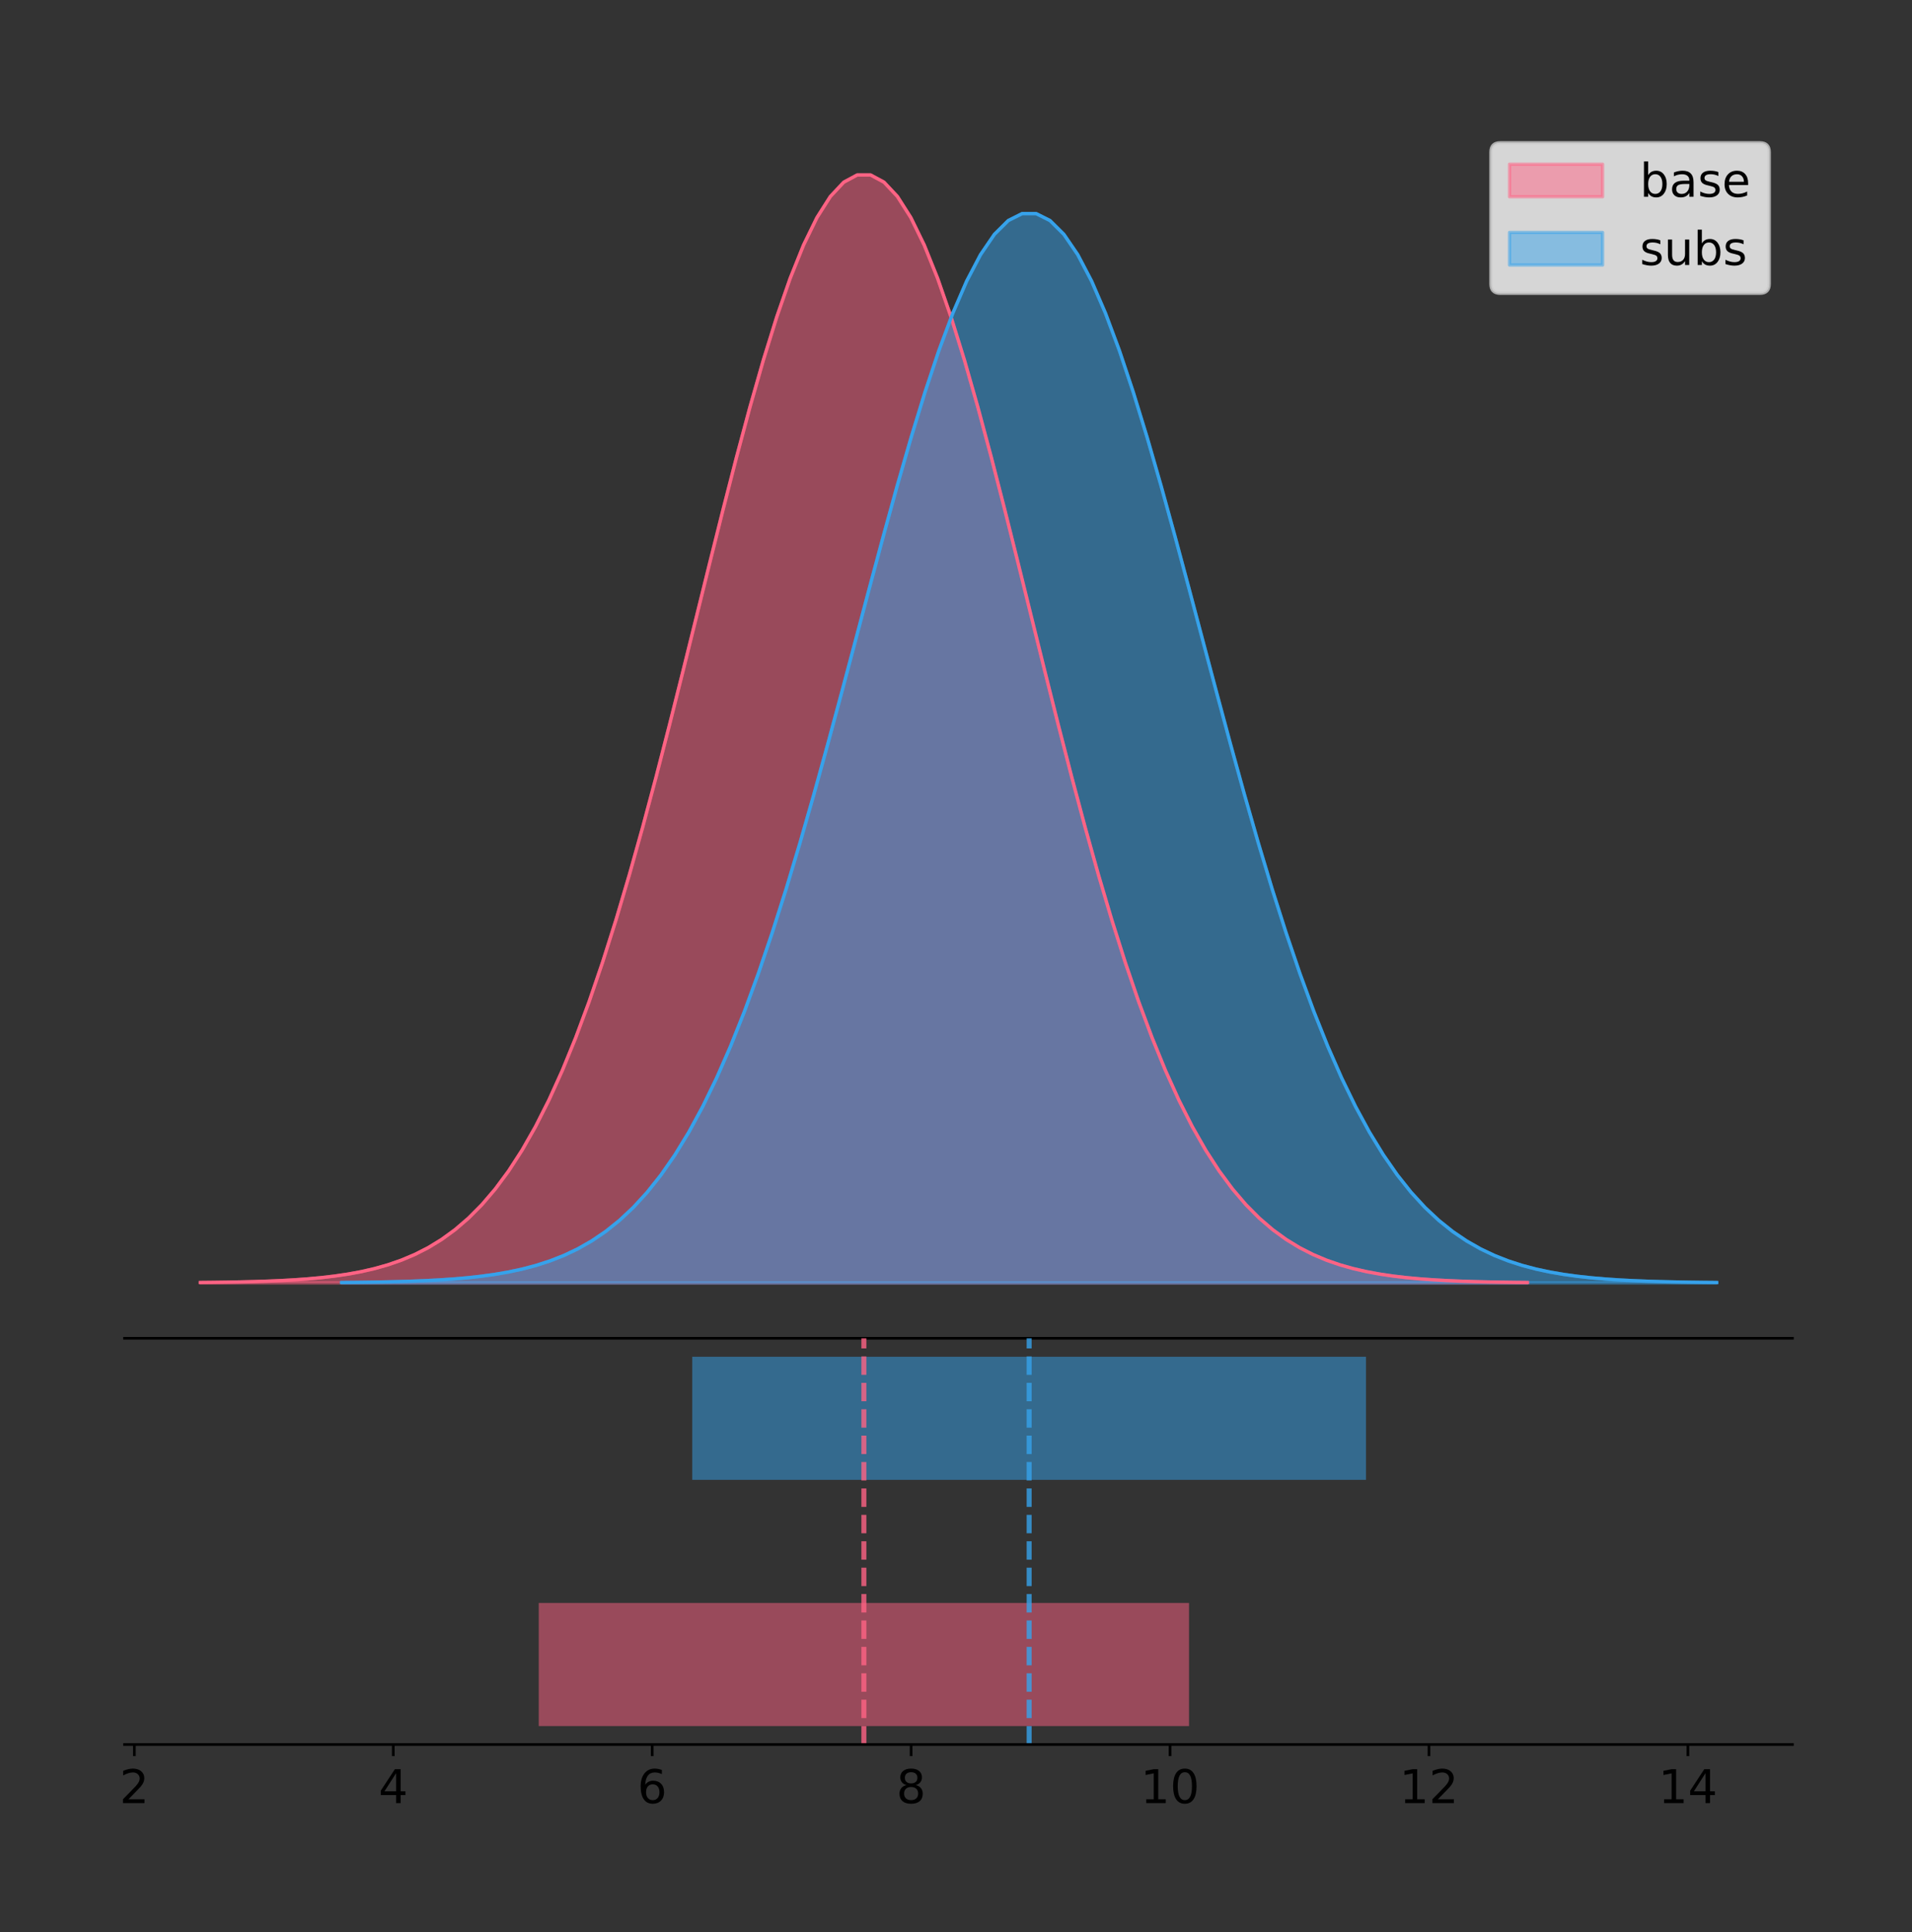 <?xml version="1.0" encoding="utf-8" standalone="no"?>
<!DOCTYPE svg PUBLIC "-//W3C//DTD SVG 1.1//EN"
  "http://www.w3.org/Graphics/SVG/1.1/DTD/svg11.dtd">
<!-- Created with matplotlib (https://matplotlib.org/) -->
<svg height="581.789pt" version="1.1" viewBox="0 0 575.698 581.789" width="575.698pt" xmlns="http://www.w3.org/2000/svg" xmlns:xlink="http://www.w3.org/1999/xlink">
 <rect x="0" y="0" width="575.698" height="581.789" fill="#333333" stroke="none"/>
 <defs>
  <style type="text/css">
*{stroke-linecap:butt;stroke-linejoin:round;}
  </style>
 </defs>
 <g id="figure_1">
  <g id="patch_1">
   <path d="M 0 581.789 
L 575.698 581.789 
L 575.698 0 
L 0 0 
z
" style="fill:none;"/>
  </g>
  <g id="axes_1">
   <g id="patch_2">
    <path d="M 37.498 402.93 
L 539.698 402.93 
L 539.698 36 
L 37.498 36 
z
" style="fill:none;"/>
   </g>
   <g id="PolyCollection_1">
    <defs>
     <path d="M 60.326 -195.538 
L 60.326 -195.65 
L 64.362 -195.692 
L 68.398 -195.749 
L 72.434 -195.825 
L 76.47 -195.925 
L 80.506 -196.058 
L 84.543 -196.23 
L 88.579 -196.455 
L 92.615 -196.744 
L 96.651 -197.115 
L 100.687 -197.585 
L 104.723 -198.179 
L 108.759 -198.923 
L 112.795 -199.848 
L 116.832 -200.99 
L 120.868 -202.39 
L 124.904 -204.093 
L 128.94 -206.151 
L 132.976 -208.617 
L 137.012 -211.552 
L 141.048 -215.017 
L 145.084 -219.078 
L 149.121 -223.801 
L 153.157 -229.25 
L 157.193 -235.488 
L 161.229 -242.572 
L 165.265 -250.552 
L 169.301 -259.468 
L 173.337 -269.344 
L 177.373 -280.192 
L 181.41 -292.002 
L 185.446 -304.744 
L 189.482 -318.365 
L 193.518 -332.786 
L 197.554 -347.901 
L 201.59 -363.58 
L 205.626 -379.667 
L 209.663 -395.98 
L 213.699 -412.318 
L 217.735 -428.462 
L 221.771 -444.18 
L 225.807 -459.23 
L 229.843 -473.372 
L 233.879 -486.366 
L 237.915 -497.987 
L 241.952 -508.025 
L 245.988 -516.294 
L 250.024 -522.64 
L 254.06 -526.94 
L 258.096 -529.111 
L 262.132 -529.111 
L 266.168 -526.94 
L 270.204 -522.64 
L 274.241 -516.294 
L 278.277 -508.025 
L 282.313 -497.987 
L 286.349 -486.366 
L 290.385 -473.372 
L 294.421 -459.23 
L 298.457 -444.18 
L 302.493 -428.462 
L 306.53 -412.318 
L 310.566 -395.98 
L 314.602 -379.667 
L 318.638 -363.58 
L 322.674 -347.901 
L 326.71 -332.786 
L 330.746 -318.365 
L 334.783 -304.744 
L 338.819 -292.002 
L 342.855 -280.192 
L 346.891 -269.344 
L 350.927 -259.468 
L 354.963 -250.552 
L 358.999 -242.572 
L 363.035 -235.488 
L 367.072 -229.25 
L 371.108 -223.801 
L 375.144 -219.078 
L 379.18 -215.017 
L 383.216 -211.552 
L 387.252 -208.617 
L 391.288 -206.151 
L 395.324 -204.093 
L 399.361 -202.39 
L 403.397 -200.99 
L 407.433 -199.848 
L 411.469 -198.923 
L 415.505 -198.179 
L 419.541 -197.585 
L 423.577 -197.115 
L 427.613 -196.744 
L 431.65 -196.455 
L 435.686 -196.23 
L 439.722 -196.058 
L 443.758 -195.925 
L 447.794 -195.825 
L 451.83 -195.749 
L 455.866 -195.692 
L 459.903 -195.65 
L 459.903 -195.538 
L 459.903 -195.538 
L 455.866 -195.538 
L 451.83 -195.538 
L 447.794 -195.538 
L 443.758 -195.538 
L 439.722 -195.538 
L 435.686 -195.538 
L 431.65 -195.538 
L 427.613 -195.538 
L 423.577 -195.538 
L 419.541 -195.538 
L 415.505 -195.538 
L 411.469 -195.538 
L 407.433 -195.538 
L 403.397 -195.538 
L 399.361 -195.538 
L 395.324 -195.538 
L 391.288 -195.538 
L 387.252 -195.538 
L 383.216 -195.538 
L 379.18 -195.538 
L 375.144 -195.538 
L 371.108 -195.538 
L 367.072 -195.538 
L 363.035 -195.538 
L 358.999 -195.538 
L 354.963 -195.538 
L 350.927 -195.538 
L 346.891 -195.538 
L 342.855 -195.538 
L 338.819 -195.538 
L 334.783 -195.538 
L 330.746 -195.538 
L 326.71 -195.538 
L 322.674 -195.538 
L 318.638 -195.538 
L 314.602 -195.538 
L 310.566 -195.538 
L 306.53 -195.538 
L 302.493 -195.538 
L 298.457 -195.538 
L 294.421 -195.538 
L 290.385 -195.538 
L 286.349 -195.538 
L 282.313 -195.538 
L 278.277 -195.538 
L 274.241 -195.538 
L 270.204 -195.538 
L 266.168 -195.538 
L 262.132 -195.538 
L 258.096 -195.538 
L 254.06 -195.538 
L 250.024 -195.538 
L 245.988 -195.538 
L 241.952 -195.538 
L 237.915 -195.538 
L 233.879 -195.538 
L 229.843 -195.538 
L 225.807 -195.538 
L 221.771 -195.538 
L 217.735 -195.538 
L 213.699 -195.538 
L 209.663 -195.538 
L 205.626 -195.538 
L 201.59 -195.538 
L 197.554 -195.538 
L 193.518 -195.538 
L 189.482 -195.538 
L 185.446 -195.538 
L 181.41 -195.538 
L 177.373 -195.538 
L 173.337 -195.538 
L 169.301 -195.538 
L 165.265 -195.538 
L 161.229 -195.538 
L 157.193 -195.538 
L 153.157 -195.538 
L 149.121 -195.538 
L 145.084 -195.538 
L 141.048 -195.538 
L 137.012 -195.538 
L 132.976 -195.538 
L 128.94 -195.538 
L 124.904 -195.538 
L 120.868 -195.538 
L 116.832 -195.538 
L 112.795 -195.538 
L 108.759 -195.538 
L 104.723 -195.538 
L 100.687 -195.538 
L 96.651 -195.538 
L 92.615 -195.538 
L 88.579 -195.538 
L 84.543 -195.538 
L 80.506 -195.538 
L 76.47 -195.538 
L 72.434 -195.538 
L 68.398 -195.538 
L 64.362 -195.538 
L 60.326 -195.538 
z
" id="m863c9ac96c" style="stroke:#ff6384;stroke-opacity:0.5;"/>
    </defs>
    <g clip-path="url(#p772722499f)">
     <use style="fill:#ff6384;fill-opacity:0.5;stroke:#ff6384;stroke-opacity:0.5;" x="0" xlink:href="#m863c9ac96c" y="581.789"/>
    </g>
   </g>
   <g id="PolyCollection_2">
    <defs>
     <path d="M 102.867 -195.538 
L 102.867 -195.646 
L 107.049 -195.687 
L 111.231 -195.742 
L 115.413 -195.815 
L 119.595 -195.912 
L 123.776 -196.039 
L 127.958 -196.206 
L 132.14 -196.423 
L 136.322 -196.702 
L 140.504 -197.06 
L 144.686 -197.514 
L 148.868 -198.087 
L 153.049 -198.805 
L 157.231 -199.698 
L 161.413 -200.8 
L 165.595 -202.151 
L 169.777 -203.795 
L 173.959 -205.781 
L 178.141 -208.161 
L 182.322 -210.994 
L 186.504 -214.338 
L 190.686 -218.258 
L 194.868 -222.816 
L 199.05 -228.075 
L 203.232 -234.096 
L 207.414 -240.933 
L 211.595 -248.635 
L 215.777 -257.24 
L 219.959 -266.772 
L 224.141 -277.242 
L 228.323 -288.641 
L 232.505 -300.939 
L 236.687 -314.085 
L 240.868 -328.003 
L 245.05 -342.592 
L 249.232 -357.724 
L 253.414 -373.25 
L 257.596 -388.995 
L 261.778 -404.764 
L 265.96 -420.345 
L 270.141 -435.515 
L 274.323 -450.041 
L 278.505 -463.69 
L 282.687 -476.231 
L 286.869 -487.447 
L 291.051 -497.135 
L 295.233 -505.116 
L 299.415 -511.241 
L 303.596 -515.391 
L 307.778 -517.486 
L 311.96 -517.486 
L 316.142 -515.391 
L 320.324 -511.241 
L 324.506 -505.116 
L 328.688 -497.135 
L 332.869 -487.447 
L 337.051 -476.231 
L 341.233 -463.69 
L 345.415 -450.041 
L 349.597 -435.515 
L 353.779 -420.345 
L 357.961 -404.764 
L 362.142 -388.995 
L 366.324 -373.25 
L 370.506 -357.724 
L 374.688 -342.592 
L 378.87 -328.003 
L 383.052 -314.085 
L 387.234 -300.939 
L 391.415 -288.641 
L 395.597 -277.242 
L 399.779 -266.772 
L 403.961 -257.24 
L 408.143 -248.635 
L 412.325 -240.933 
L 416.507 -234.096 
L 420.688 -228.075 
L 424.87 -222.816 
L 429.052 -218.258 
L 433.234 -214.338 
L 437.416 -210.994 
L 441.598 -208.161 
L 445.78 -205.781 
L 449.961 -203.795 
L 454.143 -202.151 
L 458.325 -200.8 
L 462.507 -199.698 
L 466.689 -198.805 
L 470.871 -198.087 
L 475.053 -197.514 
L 479.234 -197.06 
L 483.416 -196.702 
L 487.598 -196.423 
L 491.78 -196.206 
L 495.962 -196.039 
L 500.144 -195.912 
L 504.326 -195.815 
L 508.507 -195.742 
L 512.689 -195.687 
L 516.871 -195.646 
L 516.871 -195.538 
L 516.871 -195.538 
L 512.689 -195.538 
L 508.507 -195.538 
L 504.326 -195.538 
L 500.144 -195.538 
L 495.962 -195.538 
L 491.78 -195.538 
L 487.598 -195.538 
L 483.416 -195.538 
L 479.234 -195.538 
L 475.053 -195.538 
L 470.871 -195.538 
L 466.689 -195.538 
L 462.507 -195.538 
L 458.325 -195.538 
L 454.143 -195.538 
L 449.961 -195.538 
L 445.78 -195.538 
L 441.598 -195.538 
L 437.416 -195.538 
L 433.234 -195.538 
L 429.052 -195.538 
L 424.87 -195.538 
L 420.688 -195.538 
L 416.507 -195.538 
L 412.325 -195.538 
L 408.143 -195.538 
L 403.961 -195.538 
L 399.779 -195.538 
L 395.597 -195.538 
L 391.415 -195.538 
L 387.234 -195.538 
L 383.052 -195.538 
L 378.87 -195.538 
L 374.688 -195.538 
L 370.506 -195.538 
L 366.324 -195.538 
L 362.142 -195.538 
L 357.961 -195.538 
L 353.779 -195.538 
L 349.597 -195.538 
L 345.415 -195.538 
L 341.233 -195.538 
L 337.051 -195.538 
L 332.869 -195.538 
L 328.688 -195.538 
L 324.506 -195.538 
L 320.324 -195.538 
L 316.142 -195.538 
L 311.96 -195.538 
L 307.778 -195.538 
L 303.596 -195.538 
L 299.415 -195.538 
L 295.233 -195.538 
L 291.051 -195.538 
L 286.869 -195.538 
L 282.687 -195.538 
L 278.505 -195.538 
L 274.323 -195.538 
L 270.141 -195.538 
L 265.96 -195.538 
L 261.778 -195.538 
L 257.596 -195.538 
L 253.414 -195.538 
L 249.232 -195.538 
L 245.05 -195.538 
L 240.868 -195.538 
L 236.687 -195.538 
L 232.505 -195.538 
L 228.323 -195.538 
L 224.141 -195.538 
L 219.959 -195.538 
L 215.777 -195.538 
L 211.595 -195.538 
L 207.414 -195.538 
L 203.232 -195.538 
L 199.05 -195.538 
L 194.868 -195.538 
L 190.686 -195.538 
L 186.504 -195.538 
L 182.322 -195.538 
L 178.141 -195.538 
L 173.959 -195.538 
L 169.777 -195.538 
L 165.595 -195.538 
L 161.413 -195.538 
L 157.231 -195.538 
L 153.049 -195.538 
L 148.868 -195.538 
L 144.686 -195.538 
L 140.504 -195.538 
L 136.322 -195.538 
L 132.14 -195.538 
L 127.958 -195.538 
L 123.776 -195.538 
L 119.595 -195.538 
L 115.413 -195.538 
L 111.231 -195.538 
L 107.049 -195.538 
L 102.867 -195.538 
z
" id="m03041e84e1" style="stroke:#36a2eb;stroke-opacity:0.5;"/>
    </defs>
    <g clip-path="url(#p772722499f)">
     <use style="fill:#36a2eb;fill-opacity:0.5;stroke:#36a2eb;stroke-opacity:0.5;" x="0" xlink:href="#m03041e84e1" y="581.789"/>
    </g>
   </g>
   <g id="line2d_1">
    <path clip-path="url(#p772722499f)" d="M 60.326 386.139 
L 64.362 386.097 
L 68.398 386.04 
L 72.434 385.965 
L 76.47 385.864 
L 80.506 385.732 
L 84.543 385.559 
L 88.579 385.334 
L 92.615 385.045 
L 96.651 384.675 
L 100.687 384.204 
L 104.723 383.61 
L 108.759 382.867 
L 112.795 381.941 
L 116.832 380.799 
L 120.868 379.399 
L 124.904 377.696 
L 128.94 375.639 
L 132.976 373.172 
L 137.012 370.238 
L 141.048 366.772 
L 145.084 362.711 
L 149.121 357.989 
L 153.157 352.539 
L 157.193 346.301 
L 161.229 339.217 
L 165.265 331.237 
L 169.301 322.322 
L 173.337 312.445 
L 177.373 301.597 
L 181.41 289.787 
L 185.446 277.045 
L 189.482 263.424 
L 193.518 249.004 
L 197.554 233.888 
L 201.59 218.209 
L 205.626 202.123 
L 209.663 185.809 
L 213.699 169.471 
L 217.735 153.327 
L 221.771 137.61 
L 225.807 122.559 
L 229.843 108.418 
L 233.879 95.423 
L 237.915 83.803 
L 241.952 73.765 
L 245.988 65.495 
L 250.024 59.15 
L 254.06 54.85 
L 258.096 52.679 
L 262.132 52.679 
L 266.168 54.85 
L 270.204 59.15 
L 274.241 65.495 
L 278.277 73.765 
L 282.313 83.803 
L 286.349 95.423 
L 290.385 108.418 
L 294.421 122.559 
L 298.457 137.61 
L 302.493 153.327 
L 306.53 169.471 
L 310.566 185.809 
L 314.602 202.123 
L 318.638 218.209 
L 322.674 233.888 
L 326.71 249.004 
L 330.746 263.424 
L 334.783 277.045 
L 338.819 289.787 
L 342.855 301.597 
L 346.891 312.445 
L 350.927 322.322 
L 354.963 331.237 
L 358.999 339.217 
L 363.035 346.301 
L 367.072 352.539 
L 371.108 357.989 
L 375.144 362.711 
L 379.18 366.772 
L 383.216 370.238 
L 387.252 373.172 
L 391.288 375.639 
L 395.324 377.696 
L 399.361 379.399 
L 403.397 380.799 
L 407.433 381.941 
L 411.469 382.867 
L 415.505 383.61 
L 419.541 384.204 
L 423.577 384.675 
L 427.613 385.045 
L 431.65 385.334 
L 435.686 385.559 
L 439.722 385.732 
L 443.758 385.864 
L 447.794 385.965 
L 451.83 386.04 
L 455.866 386.097 
L 459.903 386.139 
" style="fill:none;stroke:#ff6384;stroke-linecap:square;"/>
   </g>
   <g id="line2d_2">
    <path clip-path="url(#p772722499f)" d="M 102.867 386.143 
L 107.049 386.103 
L 111.231 386.048 
L 115.413 385.975 
L 119.595 385.878 
L 123.776 385.75 
L 127.958 385.583 
L 132.14 385.366 
L 136.322 385.087 
L 140.504 384.73 
L 144.686 384.275 
L 148.868 383.702 
L 153.049 382.984 
L 157.231 382.092 
L 161.413 380.989 
L 165.595 379.638 
L 169.777 377.994 
L 173.959 376.009 
L 178.141 373.628 
L 182.322 370.796 
L 186.504 367.451 
L 190.686 363.532 
L 194.868 358.974 
L 199.05 353.714 
L 203.232 347.694 
L 207.414 340.856 
L 211.595 333.154 
L 215.777 324.549 
L 219.959 315.017 
L 224.141 304.547 
L 228.323 293.149 
L 232.505 280.851 
L 236.687 267.704 
L 240.868 253.786 
L 245.05 239.198 
L 249.232 224.065 
L 253.414 208.539 
L 257.596 192.794 
L 261.778 177.025 
L 265.96 161.444 
L 270.141 146.274 
L 274.323 131.748 
L 278.505 118.1 
L 282.687 105.558 
L 286.869 94.342 
L 291.051 84.654 
L 295.233 76.673 
L 299.415 70.549 
L 303.596 66.399 
L 307.778 64.303 
L 311.96 64.303 
L 316.142 66.399 
L 320.324 70.549 
L 324.506 76.673 
L 328.688 84.654 
L 332.869 94.342 
L 337.051 105.558 
L 341.233 118.1 
L 345.415 131.748 
L 349.597 146.274 
L 353.779 161.444 
L 357.961 177.025 
L 362.142 192.794 
L 366.324 208.539 
L 370.506 224.065 
L 374.688 239.198 
L 378.87 253.786 
L 383.052 267.704 
L 387.234 280.851 
L 391.415 293.149 
L 395.597 304.547 
L 399.779 315.017 
L 403.961 324.549 
L 408.143 333.154 
L 412.325 340.856 
L 416.507 347.694 
L 420.688 353.714 
L 424.87 358.974 
L 429.052 363.532 
L 433.234 367.451 
L 437.416 370.796 
L 441.598 373.628 
L 445.78 376.009 
L 449.961 377.994 
L 454.143 379.638 
L 458.325 380.989 
L 462.507 382.092 
L 466.689 382.984 
L 470.871 383.702 
L 475.053 384.275 
L 479.234 384.73 
L 483.416 385.087 
L 487.598 385.366 
L 491.78 385.583 
L 495.962 385.75 
L 500.144 385.878 
L 504.326 385.975 
L 508.507 386.048 
L 512.689 386.103 
L 516.871 386.143 
" style="fill:none;stroke:#36a2eb;stroke-linecap:square;"/>
   </g>
   <g id="patch_3">
    <path d="M 37.498 402.93 
L 539.698 402.93 
" style="fill:none;stroke:#000000;stroke-linecap:square;stroke-linejoin:miter;stroke-width:0.8;"/>
   </g>
   <g id="legend_1">
    <g id="patch_4">
     <path d="M 451.724 88.299 
L 529.898 88.299 
Q 532.698 88.299 532.698 85.499 
L 532.698 45.8 
Q 532.698 43 529.898 43 
L 451.724 43 
Q 448.924 43 448.924 45.8 
L 448.924 85.499 
Q 448.924 88.299 451.724 88.299 
z
" style="fill:#ffffff;opacity:0.8;stroke:#cccccc;stroke-linejoin:miter;"/>
    </g>
    <g id="patch_5">
     <path d="M 454.524 59.238 
L 482.524 59.238 
L 482.524 49.438 
L 454.524 49.438 
z
" style="fill:#ff6384;opacity:0.5;stroke:#ff6384;stroke-linejoin:miter;"/>
    </g>
    <g id="text_1">
     <!-- base -->
     <defs>
      <path d="M 48.688 27.297 
Q 48.688 37.203 44.609 42.844 
Q 40.531 48.484 33.406 48.484 
Q 26.266 48.484 22.188 42.844 
Q 18.109 37.203 18.109 27.297 
Q 18.109 17.391 22.188 11.75 
Q 26.266 6.109 33.406 6.109 
Q 40.531 6.109 44.609 11.75 
Q 48.688 17.391 48.688 27.297 
z
M 18.109 46.391 
Q 20.953 51.266 25.266 53.625 
Q 29.594 56 35.594 56 
Q 45.562 56 51.781 48.094 
Q 58.016 40.188 58.016 27.297 
Q 58.016 14.406 51.781 6.484 
Q 45.562 -1.422 35.594 -1.422 
Q 29.594 -1.422 25.266 0.953 
Q 20.953 3.328 18.109 8.203 
L 18.109 0 
L 9.078 0 
L 9.078 75.984 
L 18.109 75.984 
z
" id="DejaVuSans-98"/>
      <path d="M 34.281 27.484 
Q 23.391 27.484 19.188 25 
Q 14.984 22.516 14.984 16.5 
Q 14.984 11.719 18.141 8.906 
Q 21.297 6.109 26.703 6.109 
Q 34.188 6.109 38.703 11.406 
Q 43.219 16.703 43.219 25.484 
L 43.219 27.484 
z
M 52.203 31.203 
L 52.203 0 
L 43.219 0 
L 43.219 8.297 
Q 40.141 3.328 35.547 0.953 
Q 30.953 -1.422 24.312 -1.422 
Q 15.922 -1.422 10.953 3.297 
Q 6 8.016 6 15.922 
Q 6 25.141 12.172 29.828 
Q 18.359 34.516 30.609 34.516 
L 43.219 34.516 
L 43.219 35.406 
Q 43.219 41.609 39.141 45 
Q 35.062 48.391 27.688 48.391 
Q 23 48.391 18.547 47.266 
Q 14.109 46.141 10.016 43.891 
L 10.016 52.203 
Q 14.938 54.109 19.578 55.047 
Q 24.219 56 28.609 56 
Q 40.484 56 46.344 49.844 
Q 52.203 43.703 52.203 31.203 
z
" id="DejaVuSans-97"/>
      <path d="M 44.281 53.078 
L 44.281 44.578 
Q 40.484 46.531 36.375 47.5 
Q 32.281 48.484 27.875 48.484 
Q 21.188 48.484 17.844 46.438 
Q 14.5 44.391 14.5 40.281 
Q 14.5 37.156 16.891 35.375 
Q 19.281 33.594 26.516 31.984 
L 29.594 31.297 
Q 39.156 29.25 43.188 25.516 
Q 47.219 21.781 47.219 15.094 
Q 47.219 7.469 41.188 3.016 
Q 35.156 -1.422 24.609 -1.422 
Q 20.219 -1.422 15.453 -0.562 
Q 10.688 0.297 5.422 2 
L 5.422 11.281 
Q 10.406 8.688 15.234 7.391 
Q 20.062 6.109 24.812 6.109 
Q 31.156 6.109 34.562 8.281 
Q 37.984 10.453 37.984 14.406 
Q 37.984 18.062 35.516 20.016 
Q 33.062 21.969 24.703 23.781 
L 21.578 24.516 
Q 13.234 26.266 9.516 29.906 
Q 5.812 33.547 5.812 39.891 
Q 5.812 47.609 11.281 51.797 
Q 16.75 56 26.812 56 
Q 31.781 56 36.172 55.266 
Q 40.578 54.547 44.281 53.078 
z
" id="DejaVuSans-115"/>
      <path d="M 56.203 29.594 
L 56.203 25.203 
L 14.891 25.203 
Q 15.484 15.922 20.484 11.062 
Q 25.484 6.203 34.422 6.203 
Q 39.594 6.203 44.453 7.469 
Q 49.312 8.734 54.109 11.281 
L 54.109 2.781 
Q 49.266 0.734 44.188 -0.344 
Q 39.109 -1.422 33.891 -1.422 
Q 20.797 -1.422 13.156 6.188 
Q 5.516 13.812 5.516 26.812 
Q 5.516 40.234 12.766 48.109 
Q 20.016 56 32.328 56 
Q 43.359 56 49.781 48.891 
Q 56.203 41.797 56.203 29.594 
z
M 47.219 32.234 
Q 47.125 39.594 43.094 43.984 
Q 39.062 48.391 32.422 48.391 
Q 24.906 48.391 20.391 44.141 
Q 15.875 39.891 15.188 32.172 
z
" id="DejaVuSans-101"/>
     </defs>
     <g transform="translate(493.724 59.238)scale(0.14 -0.14)">
      <use xlink:href="#DejaVuSans-98"/>
      <use x="63.477" xlink:href="#DejaVuSans-97"/>
      <use x="124.756" xlink:href="#DejaVuSans-115"/>
      <use x="176.855" xlink:href="#DejaVuSans-101"/>
     </g>
    </g>
    <g id="patch_6">
     <path d="M 454.524 79.787 
L 482.524 79.787 
L 482.524 69.987 
L 454.524 69.987 
z
" style="fill:#36a2eb;opacity:0.5;stroke:#36a2eb;stroke-linejoin:miter;"/>
    </g>
    <g id="text_2">
     <!-- subs -->
     <defs>
      <path d="M 8.5 21.578 
L 8.5 54.688 
L 17.484 54.688 
L 17.484 21.922 
Q 17.484 14.156 20.5 10.266 
Q 23.531 6.391 29.594 6.391 
Q 36.859 6.391 41.078 11.031 
Q 45.312 15.672 45.312 23.688 
L 45.312 54.688 
L 54.297 54.688 
L 54.297 0 
L 45.312 0 
L 45.312 8.406 
Q 42.047 3.422 37.719 1 
Q 33.406 -1.422 27.688 -1.422 
Q 18.266 -1.422 13.375 4.438 
Q 8.5 10.297 8.5 21.578 
z
M 31.109 56 
z
" id="DejaVuSans-117"/>
     </defs>
     <g transform="translate(493.724 79.787)scale(0.14 -0.14)">
      <use xlink:href="#DejaVuSans-115"/>
      <use x="52.1" xlink:href="#DejaVuSans-117"/>
      <use x="115.479" xlink:href="#DejaVuSans-98"/>
      <use x="178.955" xlink:href="#DejaVuSans-115"/>
     </g>
    </g>
   </g>
  </g>
  <g id="axes_2">
   <g id="patch_7">
    <path d="M 37.498 525.24 
L 539.698 525.24 
L 539.698 402.93 
L 37.498 402.93 
z
" style="fill:none;"/>
   </g>
   <g id="patch_8">
    <path clip-path="url(#p7852b1959d)" d="M 162.218 519.68 
L 358.01 519.68 
L 358.01 482.617 
L 162.218 482.617 
z
" style="fill:#ff6384;opacity:0.5;"/>
   </g>
   <g id="patch_9">
    <path clip-path="url(#p7852b1959d)" d="M 208.438 445.553 
L 411.3 445.553 
L 411.3 408.49 
L 208.438 408.49 
z
" style="fill:#36a2eb;opacity:0.5;"/>
   </g>
   <g id="matplotlib.axis_1">
    <g id="xtick_1">
     <g id="line2d_3">
      <defs>
       <path d="M 0 0 
L 0 3.5 
" id="ma8cd2cc611" style="stroke:#000000;stroke-width:0.8;"/>
      </defs>
      <g>
       <use style="stroke:#000000;stroke-width:0.8;" x="40.454" xlink:href="#ma8cd2cc611" y="525.24"/>
      </g>
     </g>
     <g id="text_3">
      <!-- 2 -->
      <defs>
       <path d="M 19.188 8.297 
L 53.609 8.297 
L 53.609 0 
L 7.328 0 
L 7.328 8.297 
Q 12.938 14.109 22.625 23.891 
Q 32.328 33.688 34.812 36.531 
Q 39.547 41.844 41.422 45.531 
Q 43.312 49.219 43.312 52.781 
Q 43.312 58.594 39.234 62.25 
Q 35.156 65.922 28.609 65.922 
Q 23.969 65.922 18.812 64.312 
Q 13.672 62.703 7.812 59.422 
L 7.812 69.391 
Q 13.766 71.781 18.938 73 
Q 24.125 74.219 28.422 74.219 
Q 39.75 74.219 46.484 68.547 
Q 53.219 62.891 53.219 53.422 
Q 53.219 48.922 51.531 44.891 
Q 49.859 40.875 45.406 35.406 
Q 44.188 33.984 37.641 27.219 
Q 31.109 20.453 19.188 8.297 
z
" id="DejaVuSans-50"/>
      </defs>
      <g transform="translate(36 542.878)scale(0.14 -0.14)">
       <use xlink:href="#DejaVuSans-50"/>
      </g>
     </g>
    </g>
    <g id="xtick_2">
     <g id="line2d_4">
      <g>
       <use style="stroke:#000000;stroke-width:0.8;" x="118.415" xlink:href="#ma8cd2cc611" y="525.24"/>
      </g>
     </g>
     <g id="text_4">
      <!-- 4 -->
      <defs>
       <path d="M 37.797 64.312 
L 12.891 25.391 
L 37.797 25.391 
z
M 35.203 72.906 
L 47.609 72.906 
L 47.609 25.391 
L 58.016 25.391 
L 58.016 17.188 
L 47.609 17.188 
L 47.609 0 
L 37.797 0 
L 37.797 17.188 
L 4.891 17.188 
L 4.891 26.703 
z
" id="DejaVuSans-52"/>
      </defs>
      <g transform="translate(113.961 542.878)scale(0.14 -0.14)">
       <use xlink:href="#DejaVuSans-52"/>
      </g>
     </g>
    </g>
    <g id="xtick_3">
     <g id="line2d_5">
      <g>
       <use style="stroke:#000000;stroke-width:0.8;" x="196.377" xlink:href="#ma8cd2cc611" y="525.24"/>
      </g>
     </g>
     <g id="text_5">
      <!-- 6 -->
      <defs>
       <path d="M 33.016 40.375 
Q 26.375 40.375 22.484 35.828 
Q 18.609 31.297 18.609 23.391 
Q 18.609 15.531 22.484 10.953 
Q 26.375 6.391 33.016 6.391 
Q 39.656 6.391 43.531 10.953 
Q 47.406 15.531 47.406 23.391 
Q 47.406 31.297 43.531 35.828 
Q 39.656 40.375 33.016 40.375 
z
M 52.594 71.297 
L 52.594 62.312 
Q 48.875 64.062 45.094 64.984 
Q 41.312 65.922 37.594 65.922 
Q 27.828 65.922 22.672 59.328 
Q 17.531 52.734 16.797 39.406 
Q 19.672 43.656 24.016 45.922 
Q 28.375 48.188 33.594 48.188 
Q 44.578 48.188 50.953 41.516 
Q 57.328 34.859 57.328 23.391 
Q 57.328 12.156 50.688 5.359 
Q 44.047 -1.422 33.016 -1.422 
Q 20.359 -1.422 13.672 8.266 
Q 6.984 17.969 6.984 36.375 
Q 6.984 53.656 15.188 63.938 
Q 23.391 74.219 37.203 74.219 
Q 40.922 74.219 44.703 73.484 
Q 48.484 72.75 52.594 71.297 
z
" id="DejaVuSans-54"/>
      </defs>
      <g transform="translate(191.923 542.878)scale(0.14 -0.14)">
       <use xlink:href="#DejaVuSans-54"/>
      </g>
     </g>
    </g>
    <g id="xtick_4">
     <g id="line2d_6">
      <g>
       <use style="stroke:#000000;stroke-width:0.8;" x="274.338" xlink:href="#ma8cd2cc611" y="525.24"/>
      </g>
     </g>
     <g id="text_6">
      <!-- 8 -->
      <defs>
       <path d="M 31.781 34.625 
Q 24.75 34.625 20.719 30.859 
Q 16.703 27.094 16.703 20.516 
Q 16.703 13.922 20.719 10.156 
Q 24.75 6.391 31.781 6.391 
Q 38.812 6.391 42.859 10.172 
Q 46.922 13.969 46.922 20.516 
Q 46.922 27.094 42.891 30.859 
Q 38.875 34.625 31.781 34.625 
z
M 21.922 38.812 
Q 15.578 40.375 12.031 44.719 
Q 8.5 49.078 8.5 55.328 
Q 8.5 64.062 14.719 69.141 
Q 20.953 74.219 31.781 74.219 
Q 42.672 74.219 48.875 69.141 
Q 55.078 64.062 55.078 55.328 
Q 55.078 49.078 51.531 44.719 
Q 48 40.375 41.703 38.812 
Q 48.828 37.156 52.797 32.312 
Q 56.781 27.484 56.781 20.516 
Q 56.781 9.906 50.312 4.234 
Q 43.844 -1.422 31.781 -1.422 
Q 19.734 -1.422 13.25 4.234 
Q 6.781 9.906 6.781 20.516 
Q 6.781 27.484 10.781 32.312 
Q 14.797 37.156 21.922 38.812 
z
M 18.312 54.391 
Q 18.312 48.734 21.844 45.562 
Q 25.391 42.391 31.781 42.391 
Q 38.141 42.391 41.719 45.562 
Q 45.312 48.734 45.312 54.391 
Q 45.312 60.062 41.719 63.234 
Q 38.141 66.406 31.781 66.406 
Q 25.391 66.406 21.844 63.234 
Q 18.312 60.062 18.312 54.391 
z
" id="DejaVuSans-56"/>
      </defs>
      <g transform="translate(269.884 542.878)scale(0.14 -0.14)">
       <use xlink:href="#DejaVuSans-56"/>
      </g>
     </g>
    </g>
    <g id="xtick_5">
     <g id="line2d_7">
      <g>
       <use style="stroke:#000000;stroke-width:0.8;" x="352.3" xlink:href="#ma8cd2cc611" y="525.24"/>
      </g>
     </g>
     <g id="text_7">
      <!-- 10 -->
      <defs>
       <path d="M 12.406 8.297 
L 28.516 8.297 
L 28.516 63.922 
L 10.984 60.406 
L 10.984 69.391 
L 28.422 72.906 
L 38.281 72.906 
L 38.281 8.297 
L 54.391 8.297 
L 54.391 0 
L 12.406 0 
z
" id="DejaVuSans-49"/>
       <path d="M 31.781 66.406 
Q 24.172 66.406 20.328 58.906 
Q 16.5 51.422 16.5 36.375 
Q 16.5 21.391 20.328 13.891 
Q 24.172 6.391 31.781 6.391 
Q 39.453 6.391 43.281 13.891 
Q 47.125 21.391 47.125 36.375 
Q 47.125 51.422 43.281 58.906 
Q 39.453 66.406 31.781 66.406 
z
M 31.781 74.219 
Q 44.047 74.219 50.516 64.516 
Q 56.984 54.828 56.984 36.375 
Q 56.984 17.969 50.516 8.266 
Q 44.047 -1.422 31.781 -1.422 
Q 19.531 -1.422 13.062 8.266 
Q 6.594 17.969 6.594 36.375 
Q 6.594 54.828 13.062 64.516 
Q 19.531 74.219 31.781 74.219 
z
" id="DejaVuSans-48"/>
      </defs>
      <g transform="translate(343.392 542.878)scale(0.14 -0.14)">
       <use xlink:href="#DejaVuSans-49"/>
       <use x="63.623" xlink:href="#DejaVuSans-48"/>
      </g>
     </g>
    </g>
    <g id="xtick_6">
     <g id="line2d_8">
      <g>
       <use style="stroke:#000000;stroke-width:0.8;" x="430.261" xlink:href="#ma8cd2cc611" y="525.24"/>
      </g>
     </g>
     <g id="text_8">
      <!-- 12 -->
      <g transform="translate(421.354 542.878)scale(0.14 -0.14)">
       <use xlink:href="#DejaVuSans-49"/>
       <use x="63.623" xlink:href="#DejaVuSans-50"/>
      </g>
     </g>
    </g>
    <g id="xtick_7">
     <g id="line2d_9">
      <g>
       <use style="stroke:#000000;stroke-width:0.8;" x="508.223" xlink:href="#ma8cd2cc611" y="525.24"/>
      </g>
     </g>
     <g id="text_9">
      <!-- 14 -->
      <g transform="translate(499.315 542.878)scale(0.14 -0.14)">
       <use xlink:href="#DejaVuSans-49"/>
       <use x="63.623" xlink:href="#DejaVuSans-52"/>
      </g>
     </g>
    </g>
   </g>
   <g id="line2d_10">
    <path clip-path="url(#p7852b1959d)" d="M 260.114 525.24 
L 260.114 402.93 
" style="fill:none;stroke:#ff6384;stroke-dasharray:5.55,2.4;stroke-dashoffset:0;stroke-opacity:0.8;stroke-width:1.5;"/>
   </g>
   <g id="line2d_11">
    <path clip-path="url(#p7852b1959d)" d="M 309.869 525.24 
L 309.869 402.93 
" style="fill:none;stroke:#36a2eb;stroke-dasharray:5.55,2.4;stroke-dashoffset:0;stroke-opacity:0.8;stroke-width:1.5;"/>
   </g>
   <g id="patch_10">
    <path d="M 37.498 525.24 
L 539.698 525.24 
" style="fill:none;stroke:#000000;stroke-linecap:square;stroke-linejoin:miter;stroke-width:0.8;"/>
   </g>
  </g>
 </g>
 <defs>
  <clipPath id="p772722499f">
   <rect height="366.93" width="502.2" x="37.498" y="36"/>
  </clipPath>
  <clipPath id="p7852b1959d">
   <rect height="122.31" width="502.2" x="37.498" y="402.93"/>
  </clipPath>
 </defs>
</svg>
